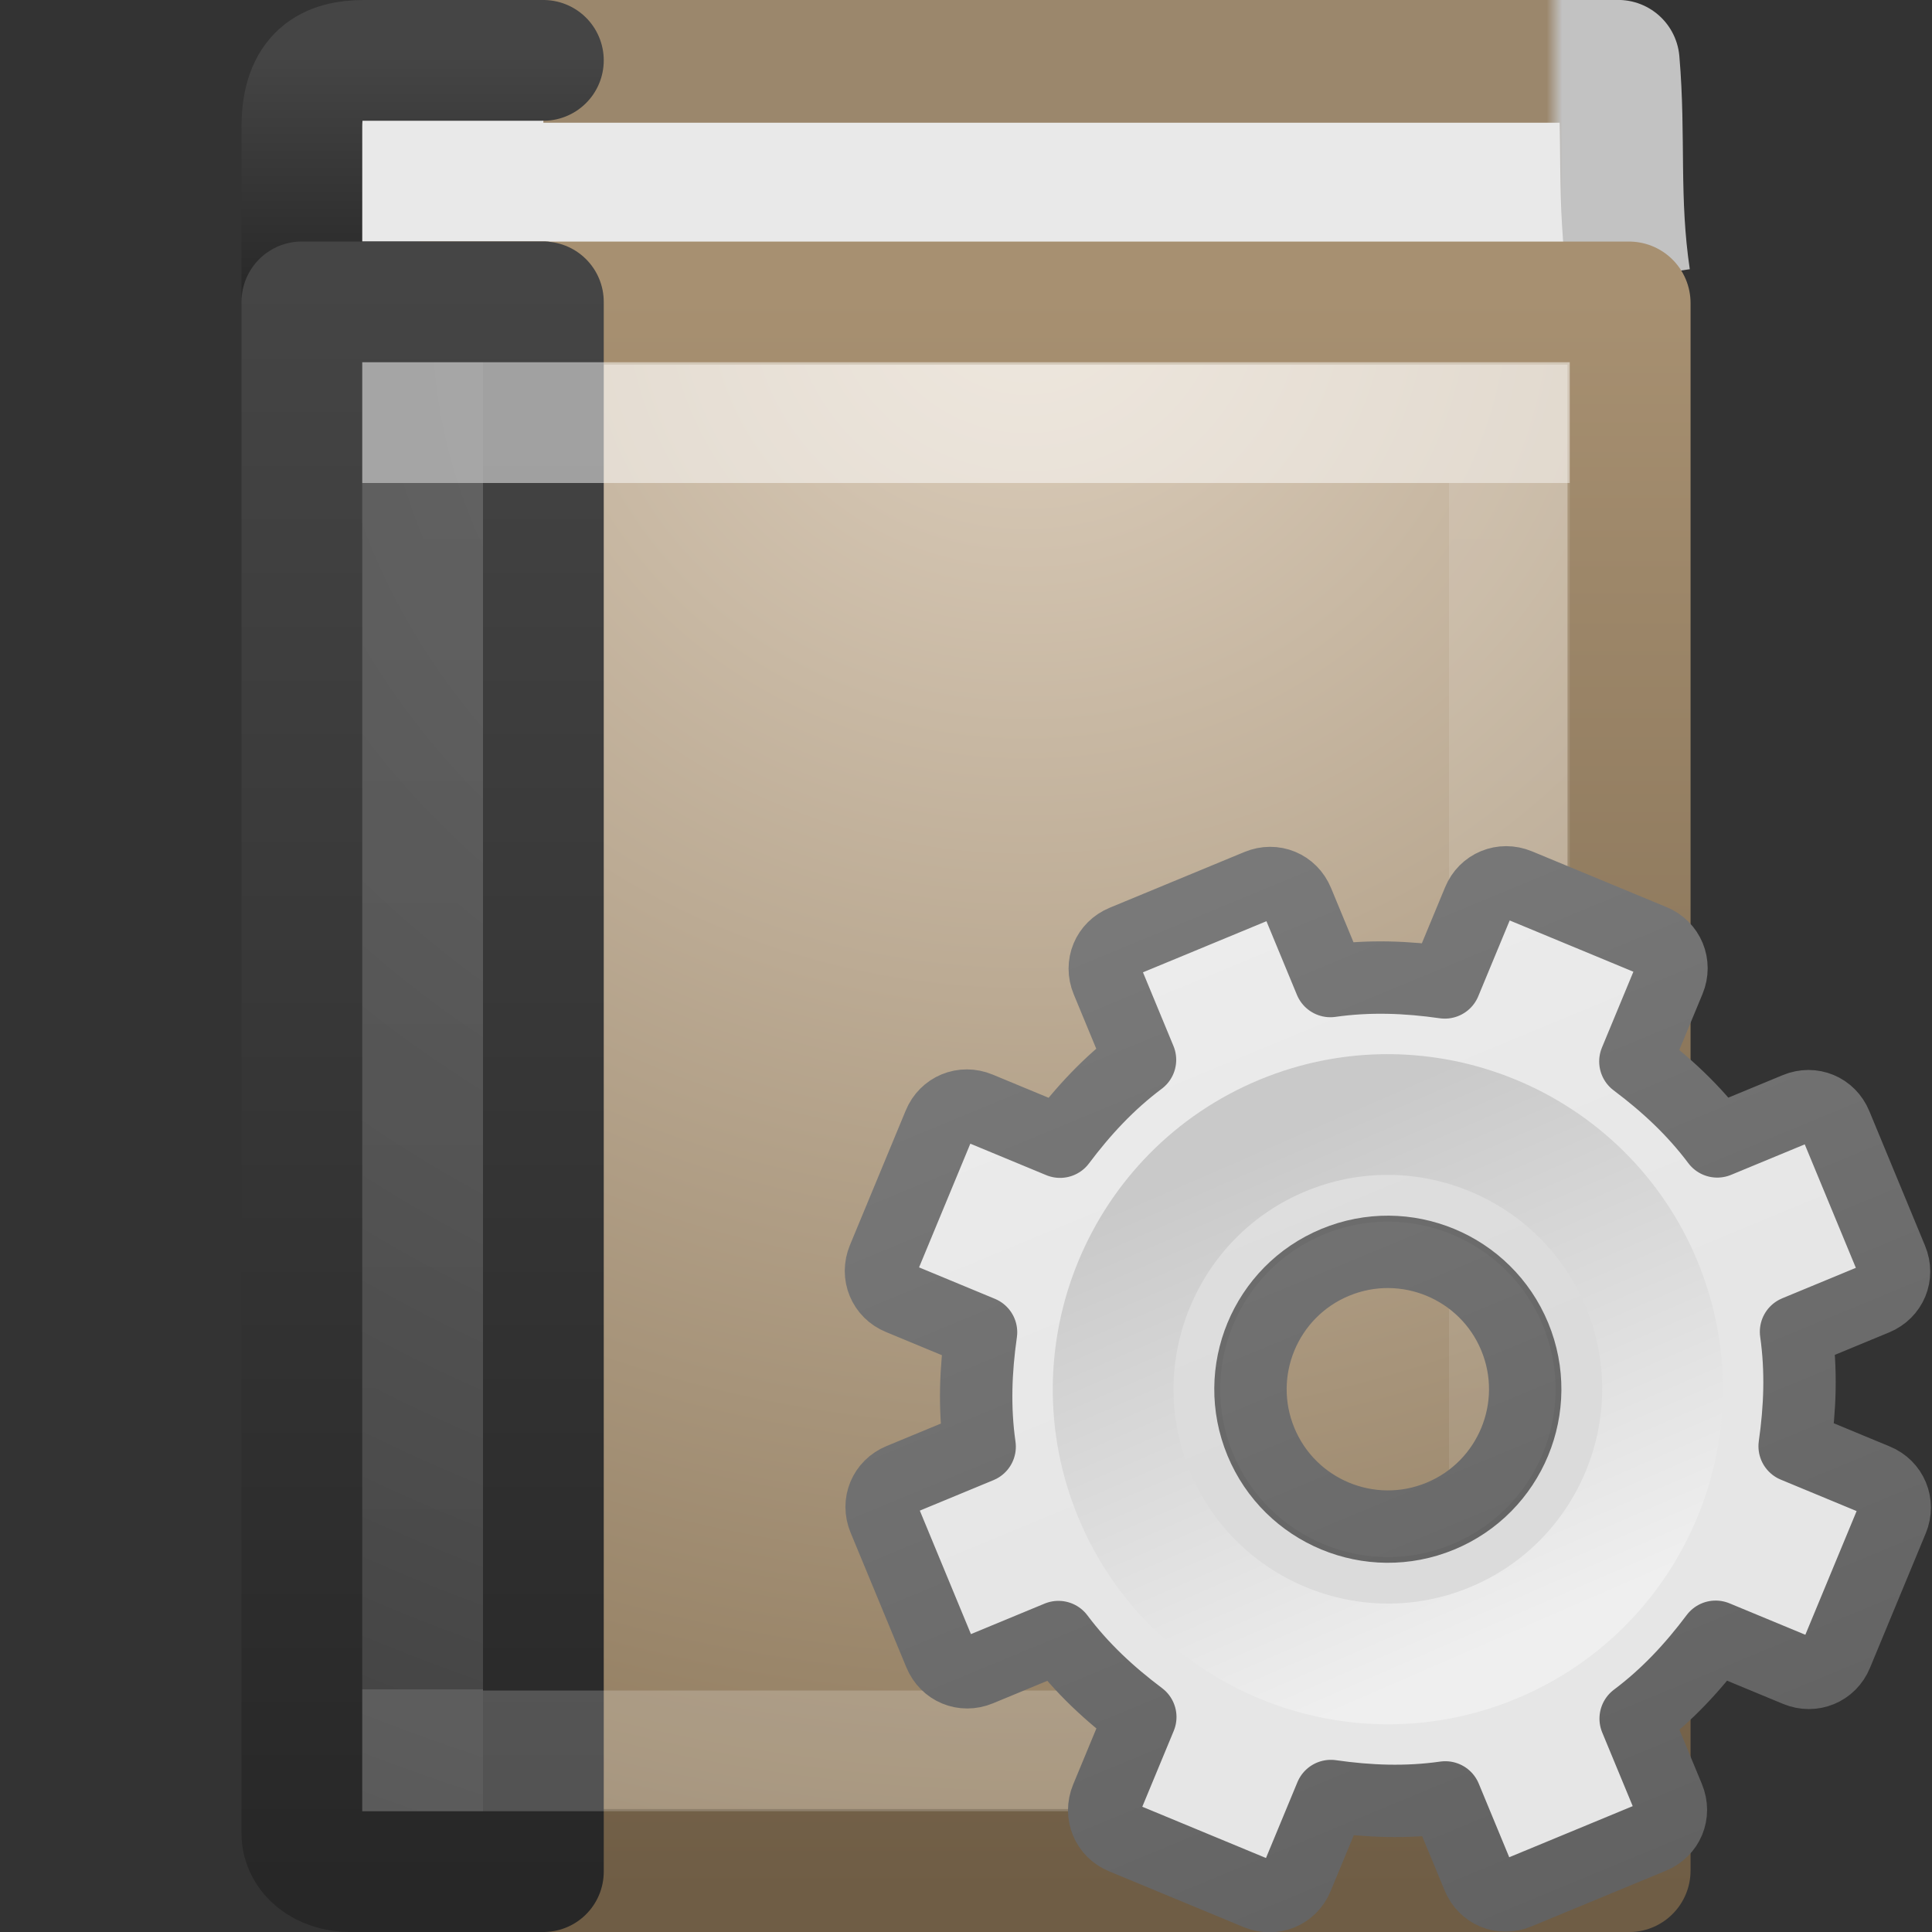 <?xml version="1.0" encoding="UTF-8" standalone="no"?>
<svg
   xmlns:dc="http://purl.org/dc/elements/1.1/"
   xmlns:cc="http://creativecommons.org/ns#"
   xmlns:rdf="http://www.w3.org/1999/02/22-rdf-syntax-ns#"
   xmlns:svg="http://www.w3.org/2000/svg"
   xmlns="http://www.w3.org/2000/svg"
   xmlns:xlink="http://www.w3.org/1999/xlink"
   xmlns:sodipodi="http://sodipodi.sourceforge.net/DTD/sodipodi-0.dtd"
   xmlns:inkscape="http://www.inkscape.org/namespaces/inkscape"
   viewBox="0 0 16 16"
   version="1.1"
   id="svg73"
   sodipodi:docname="sc_thesaurusdialog.svg"
   inkscape:version="0.92.3 (unknown)"
   inkscape:export-filename="/home/rizmut/Dokumen/Rizmut/Github/libreoffice-style-elementary/images_elementary/cmd/sc_thesaurusdialog.png"
   inkscape:export-xdpi="96"
   inkscape:export-ydpi="96">
  <rect x="0" y="0" width="16" height="16" fill="#333333" stroke="none"/>
  <defs
     id="defs77">
    <linearGradient
       inkscape:collect="always"
       xlink:href="#linearGradient3309"
       id="linearGradient3893"
       gradientUnits="userSpaceOnUse"
       gradientTransform="matrix(0.5,0,0,0.5,-0.779,7.75)"
       x1="25"
       y1="-11.932"
       x2="25"
       y2="8.452" />
    <linearGradient
       x1="63.999"
       y1="3.1"
       x2="63.999"
       y2="122.899"
       id="linearGradient3309"
       gradientUnits="userSpaceOnUse">
      <stop
         id="stop3311"
         style="stop-color:#f6f6f6;stop-opacity:1"
         offset="0" />
      <stop
         id="stop3313"
         style="stop-color:#e6e6e6;stop-opacity:1;"
         offset="1" />
    </linearGradient>
    <linearGradient
       inkscape:collect="always"
       xlink:href="#linearGradient3397"
       id="linearGradient3895"
       gradientUnits="userSpaceOnUse"
       gradientTransform="matrix(0.5,0,0,0.5,-0.779,7.75)"
       x1="21"
       y1="-10.034"
       x2="21"
       y2="16.005" />
    <linearGradient
       id="linearGradient3397">
      <stop
         id="stop3399"
         style="stop-color:#888888;stop-opacity:1;"
         offset="0" />
      <stop
         id="stop3401"
         style="stop-color:#626262;stop-opacity:1;"
         offset="1" />
    </linearGradient>
    <linearGradient
       inkscape:collect="always"
       xlink:href="#linearGradient5128"
       id="linearGradient3897"
       gradientUnits="userSpaceOnUse"
       gradientTransform="matrix(0.048,0,0,0.048,8.673,8.722)"
       x1="86.133"
       y1="105.105"
       x2="84.639"
       y2="20.895" />
    <linearGradient
       id="linearGradient5128">
      <stop
         id="stop5130"
         style="stop-color:#efefef;stop-opacity:1;"
         offset="0" />
      <stop
         id="stop5132"
         style="stop-color:#c9c9c9;stop-opacity:1;"
         offset="1" />
    </linearGradient>
  </defs>
  <sodipodi:namedview
     pagecolor="#ffffff"
     bordercolor="#666666"
     borderopacity="1"
     objecttolerance="10"
     gridtolerance="10"
     guidetolerance="10"
     inkscape:pageopacity="0"
     inkscape:pageshadow="2"
     inkscape:window-width="1366"
     inkscape:window-height="706"
     id="namedview75"
     showgrid="false"
     inkscape:zoom="14.75"
     inkscape:cx="8"
     inkscape:cy="8"
     inkscape:window-x="0"
     inkscape:window-y="0"
     inkscape:window-maximized="1"
     inkscape:current-layer="svg73" />
  <linearGradient
     id="a"
     gradientTransform="matrix(.234 0 0 .494 .836 .144)"
     gradientUnits="userSpaceOnUse"
     x1="5.212"
     x2="54.887"
     y1=".065"
     y2=".065">
    <stop
       offset="0"
       stop-color="#9b876c"
       id="stop2" />
    <stop
       offset=".925"
       stop-color="#9b876c"
       id="stop4" />
    <stop
       offset=".936"
       stop-color="#c2c2c2"
       id="stop6" />
    <stop
       offset="1"
       stop-color="#c2c2c2"
       id="stop8" />
  </linearGradient>
  <linearGradient
     id="b"
     gradientTransform="matrix(.4 0 0 .051 .7 .269)"
     gradientUnits="userSpaceOnUse"
     x1="24"
     x2="24"
     xlink:href="#c"
     y1="44"
     y2="3.899" />
  <linearGradient
     id="c">
    <stop
       offset="0"
       stop-color="#272727"
       id="stop12" />
    <stop
       offset="1"
       stop-color="#454545"
       id="stop14" />
  </linearGradient>
  <radialGradient
     id="d"
     cx="24.502"
     cy="6.648"
     gradientTransform="matrix(0 .869 -.935 0 14.716 -18.897)"
     gradientUnits="userSpaceOnUse"
     r="17.498">
    <stop
       offset="0"
       stop-color="#ddcfbd"
       id="stop17" />
    <stop
       offset="1"
       stop-color="#856f50"
       id="stop19" />
  </radialGradient>
  <linearGradient
     id="e"
     gradientTransform="matrix(.206 0 0 .233 1.913 1.358)"
     gradientUnits="userSpaceOnUse"
     x1="32.901"
     x2="32.901"
     y1="4.648"
     y2="61.482">
    <stop
       offset="0"
       stop-color="#a79071"
       id="stop22" />
    <stop
       offset="1"
       stop-color="#6f5d45"
       id="stop24" />
  </linearGradient>
  <radialGradient
     id="f"
     cx="7.496"
     cy="8.45"
     gradientTransform="matrix(0 .779 -.989 -0 18.656 -3.145)"
     gradientUnits="userSpaceOnUse"
     r="20"
     xlink:href="#g" />
  <linearGradient
     id="g">
    <stop
       offset="0"
       stop-color="#5f5f5f"
       id="stop28" />
    <stop
       offset=".262"
       stop-color="#4f4f4f"
       id="stop30" />
    <stop
       offset=".705"
       stop-color="#3b3b3b"
       id="stop32" />
    <stop
       offset="1"
       stop-color="#2b2b2b"
       id="stop34" />
  </linearGradient>
  <linearGradient
     id="h"
     gradientTransform="matrix(.4 0 0 .333 .7 1)"
     gradientUnits="userSpaceOnUse"
     x1="24"
     x2="24"
     xlink:href="#c"
     y1="44"
     y2="3.899" />
  <linearGradient
     id="i"
     gradientTransform="matrix(.243 0 0 .297 2.162 1.865)"
     gradientUnits="userSpaceOnUse"
     x1="24"
     x2="24"
     y1="7.182"
     y2="40.818">
    <stop
       offset="0"
       stop-color="#fff"
       id="stop38" />
    <stop
       offset="0"
       stop-color="#fff"
       stop-opacity=".235"
       id="stop40" />
    <stop
       offset="1"
       stop-color="#fff"
       stop-opacity=".157"
       id="stop42" />
    <stop
       offset="1"
       stop-color="#fff"
       stop-opacity=".392"
       id="stop44" />
  </linearGradient>
  <radialGradient
     id="j"
     cx="10.904"
     cy="8.45"
     gradientTransform="matrix(0 .447 -.377 0 12.188 .291)"
     gradientUnits="userSpaceOnUse"
     r="20"
     xlink:href="#g" />
  <linearGradient
     id="k"
     gradientTransform="matrix(.298 0 0 .318 1.842 1.018)"
     gradientUnits="userSpaceOnUse"
     x1="24"
     x2="24"
     xlink:href="#c"
     y1="44"
     y2="3.899" />
  <g
     stroke-linejoin="round"
     id="g59">
    <path
       d="m13.491 2.304c-.097-.655-.036-1.171-.09-1.796h-9.893l.058 1.983"
       fill="#e9e9e9"
       stroke="url(#a)"
       stroke-miterlimit="0"
       stroke-width="1.017"
       id="path49" />
    <g
       stroke-linecap="round"
       id="g57">
      <path
         d="m4.5 2.5h-1.6c-.228 0-.4-.021-.4-.049v-1.398c0-.444.224-.553.516-.553h1.484"
         fill="#e9e9e9"
         stroke="url(#b)"
         id="path51" />
      <path
         d="m3.51 2.51h9.981v12.981h-9.981z"
         fill="url(#d)"
         stroke="url(#e)"
         stroke-miterlimit="0"
         stroke-width="1.019"
         id="path53" />
      <path
         d="m4.5 2.5v13h-1.6c-.228 0-.4-.138-.4-.317v-12.683z"
         fill="url(#f)"
         stroke="url(#h)"
         id="path55" />
    </g>
  </g>
  <path
     d="m3.5 3.5h9v11h-9z"
     fill="none"
     opacity=".5"
     stroke="url(#i)"
     stroke-linecap="round"
     id="path61" />
  <g
     id="g3888"
     transform="matrix(1.051,-0.435,0.435,1.051,-5.967,4.267)">
    <path
       style="display:block;overflow:visible;visibility:visible;fill:url(#linearGradient3893);fill-opacity:1;fill-rule:nonzero;stroke:url(#linearGradient3895);stroke-width:0.527;stroke-linecap:butt;stroke-linejoin:round;stroke-miterlimit:4;stroke-dasharray:none;stroke-dashoffset:0;stroke-opacity:1;marker:none;enable-background:accumulate"
       id="path2426"
       d="M 11.219,8 C 11.095,8 11,8.095 11,8.219 v 0.625 c -0.277,0.071 -0.526,0.186 -0.766,0.328 L 9.781,8.719 c -0.088,-0.088 -0.225,-0.088 -0.312,0 l -0.75,0.75 c -0.088,0.088 -0.088,0.225 0,0.312 l 0.453,0.453 C 9.03,10.474 8.915,10.723 8.844,11 h -0.625 C 8.095,11 8,11.095 8,11.219 v 1.062 C 8,12.405 8.095,12.5 8.219,12.5 h 0.625 c 0.071,0.277 0.186,0.526 0.328,0.766 L 8.719,13.719 c -0.088,0.088 -0.088,0.225 0,0.312 l 0.75,0.75 c 0.088,0.088 0.225,0.088 0.312,0 l 0.453,-0.453 C 10.474,14.47 10.723,14.585 11,14.656 v 0.625 C 11,15.405 11.095,15.5 11.219,15.5 h 1.062 C 12.405,15.5 12.5,15.405 12.5,15.281 v -0.625 c 0.277,-0.071 0.526,-0.186 0.766,-0.328 l 0.453,0.453 c 0.088,0.088 0.225,0.088 0.312,0 l 0.75,-0.75 c 0.088,-0.088 0.088,-0.225 0,-0.312 L 14.328,13.266 C 14.47,13.026 14.585,12.777 14.656,12.5 h 0.625 C 15.405,12.5 15.5,12.405 15.5,12.281 v -1.062 C 15.5,11.095 15.405,11 15.281,11 h -0.625 c -0.071,-0.277 -0.186,-0.526 -0.328,-0.766 L 14.781,9.781 c 0.088,-0.088 0.088,-0.225 0,-0.312 l -0.75,-0.75 c -0.088,-0.088 -0.225,-0.088 -0.312,0 L 13.266,9.172 C 13.026,9.03 12.777,8.915 12.5,8.844 v -0.625 C 12.5,8.095 12.405,8 12.281,8 Z M 11.75,10.75 c 0.552,0 1,0.448 1,1 0,0.552 -0.448,1 -1,1 -0.552,0 -1,-0.448 -1,-1 0,-0.552 0.448,-1 1,-1 z"
       inkscape:connector-curvature="0" />
    <path
       style="opacity:0.05;fill:#000000;fill-opacity:1;stroke:none"
       id="path3315"
       d="m 11.75,9.483 c -1.25,0 -2.267,1.017 -2.267,2.267 0,1.25 1.017,2.267 2.267,2.267 1.25,0 2.267,-1.017 2.267,-2.267 0,-1.25 -1.017,-2.267 -2.267,-2.267 z m 0,1.047 c 0.674,0 1.221,0.547 1.221,1.221 0,0.674 -0.547,1.221 -1.221,1.221 -0.674,0 -1.221,-0.547 -1.221,-1.221 0,-0.674 0.547,-1.221 1.221,-1.221 z"
       inkscape:connector-curvature="0" />
    <path
       style="fill:none;stroke:url(#linearGradient3897);stroke-width:0.879;stroke-miterlimit:4;stroke-dasharray:none"
       id="path28"
       d="m 11.75,9.75 c -1.103,0 -2,0.897 -2,2 0,1.103 0.897,2 2,2 1.103,0 2,-0.897 2,-2 0,-1.103 -0.897,-2 -2,-2 z"
       inkscape:connector-curvature="0" />
  </g>
</svg>
